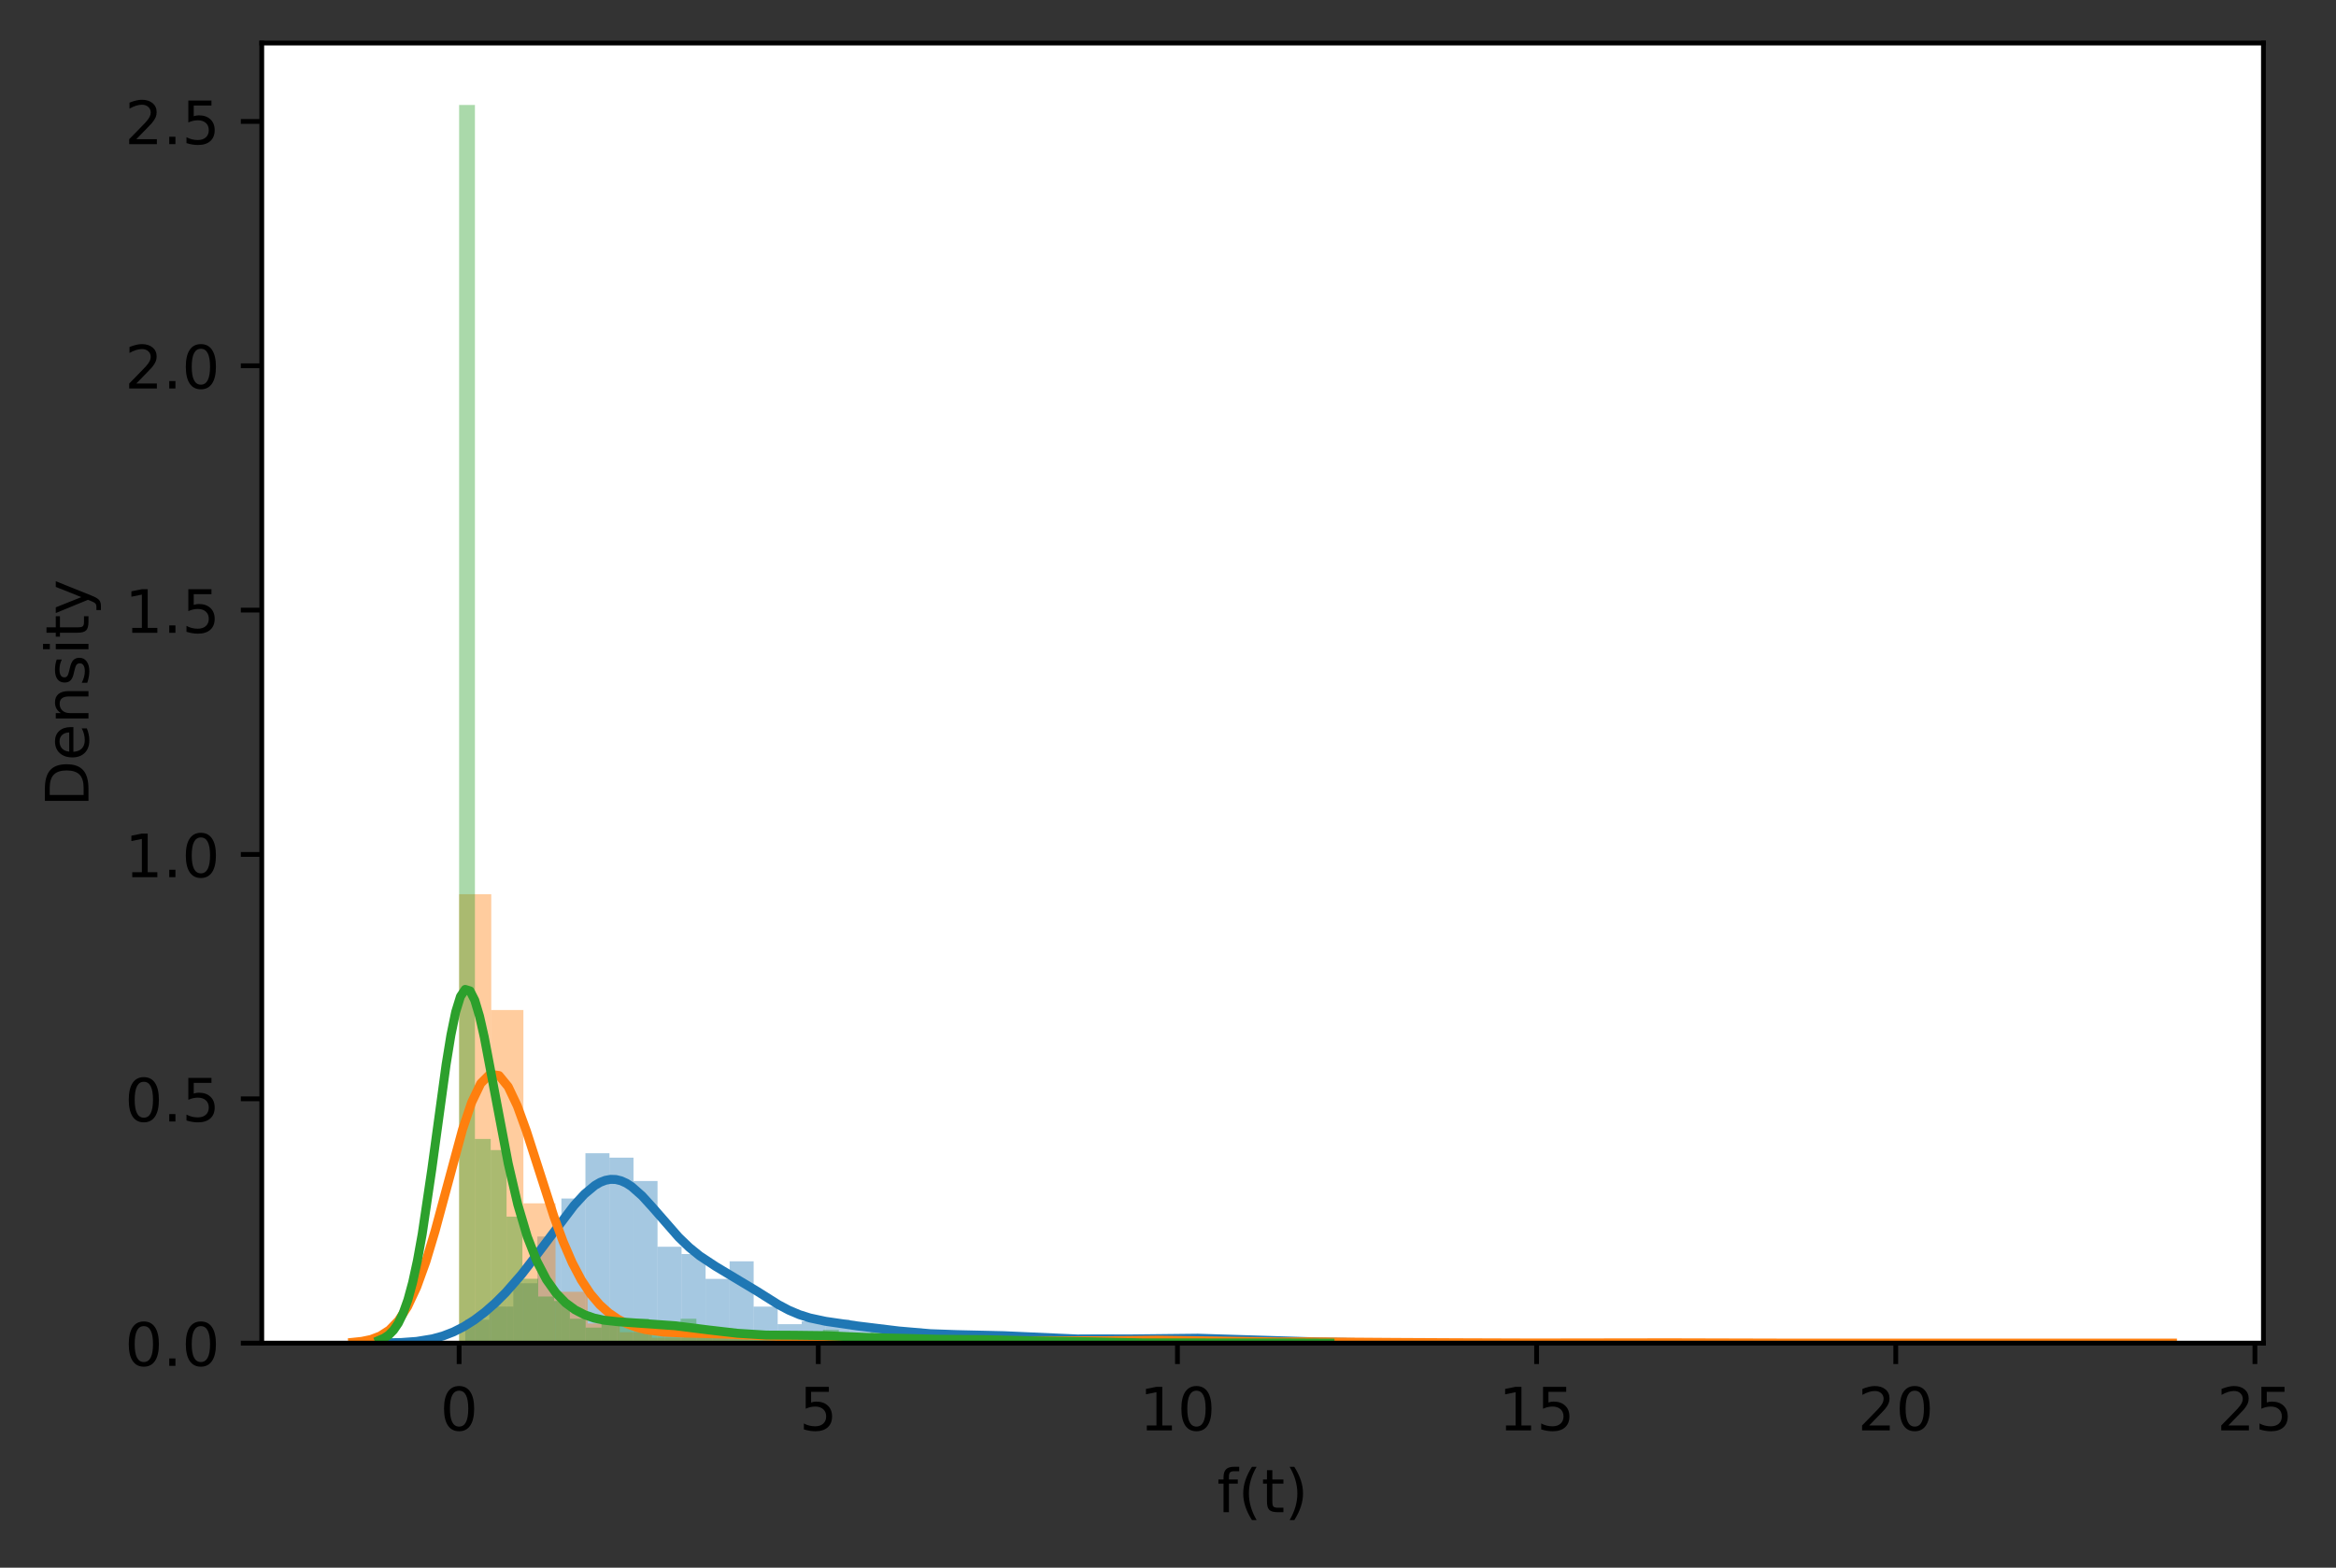 <?xml version="1.0" encoding="utf-8" standalone="no"?>
<!DOCTYPE svg PUBLIC "-//W3C//DTD SVG 1.1//EN"
  "http://www.w3.org/Graphics/SVG/1.1/DTD/svg11.dtd">
<!-- Created with matplotlib (https://matplotlib.org/) -->
<svg height="262.196pt" version="1.1" viewBox="0 0 390.717 262.196" width="390.717pt" xmlns="http://www.w3.org/2000/svg" xmlns:xlink="http://www.w3.org/1999/xlink">
 <rect x="0" y="0" width="390.717" height="262.196" fill="#333333" stroke="none"/>
 <defs>
  <style type="text/css">*{stroke-linecap:butt;stroke-linejoin:round;}</style>
 </defs>
 <g id="figure_1">
  <g id="patch_1">
   <path d="M 0 262.196 
L 390.717 262.196 
L 390.717 0 
L 0 0 
z
" style="fill:none;"/>
  </g>
  <g id="axes_1">
   <g id="patch_2">
    <path d="M 43.781 224.64 
L 378.581 224.64 
L 378.581 7.2 
L 43.781 7.2 
z
" style="fill:#ffffff;"/>
   </g>
   <g id="patch_3">
    <path clip-path="url(#pce978fa954)" d="M 77.82 224.64 
L 81.839 224.64 
L 81.839 220.731 
L 77.82 220.731 
z
" style="fill:#1f77b4;opacity:0.4;"/>
   </g>
   <g id="patch_4">
    <path clip-path="url(#pce978fa954)" d="M 81.839 224.64 
L 85.859 224.64 
L 85.859 218.533 
L 81.839 218.533 
z
" style="fill:#1f77b4;opacity:0.4;"/>
   </g>
   <g id="patch_5">
    <path clip-path="url(#pce978fa954)" d="M 85.859 224.64 
L 89.879 224.64 
L 89.879 214.624 
L 85.859 214.624 
z
" style="fill:#1f77b4;opacity:0.4;"/>
   </g>
   <g id="patch_6">
    <path clip-path="url(#pce978fa954)" d="M 89.879 224.64 
L 93.899 224.64 
L 93.899 206.807 
L 89.879 206.807 
z
" style="fill:#1f77b4;opacity:0.4;"/>
   </g>
   <g id="patch_7">
    <path clip-path="url(#pce978fa954)" d="M 93.899 224.64 
L 97.918 224.64 
L 97.918 200.455 
L 93.899 200.455 
z
" style="fill:#1f77b4;opacity:0.4;"/>
   </g>
   <g id="patch_8">
    <path clip-path="url(#pce978fa954)" d="M 97.918 224.64 
L 101.938 224.64 
L 101.938 192.883 
L 97.918 192.883 
z
" style="fill:#1f77b4;opacity:0.4;"/>
   </g>
   <g id="patch_9">
    <path clip-path="url(#pce978fa954)" d="M 101.938 224.64 
L 105.958 224.64 
L 105.958 193.615 
L 101.938 193.615 
z
" style="fill:#1f77b4;opacity:0.4;"/>
   </g>
   <g id="patch_10">
    <path clip-path="url(#pce978fa954)" d="M 105.958 224.64 
L 109.978 224.64 
L 109.978 197.524 
L 105.958 197.524 
z
" style="fill:#1f77b4;opacity:0.4;"/>
   </g>
   <g id="patch_11">
    <path clip-path="url(#pce978fa954)" d="M 109.978 224.64 
L 113.997 224.64 
L 113.997 208.517 
L 109.978 208.517 
z
" style="fill:#1f77b4;opacity:0.4;"/>
   </g>
   <g id="patch_12">
    <path clip-path="url(#pce978fa954)" d="M 113.997 224.64 
L 118.017 224.64 
L 118.017 209.738 
L 113.997 209.738 
z
" style="fill:#1f77b4;opacity:0.4;"/>
   </g>
   <g id="patch_13">
    <path clip-path="url(#pce978fa954)" d="M 118.017 224.64 
L 122.037 224.64 
L 122.037 213.891 
L 118.017 213.891 
z
" style="fill:#1f77b4;opacity:0.4;"/>
   </g>
   <g id="patch_14">
    <path clip-path="url(#pce978fa954)" d="M 122.037 224.64 
L 126.057 224.64 
L 126.057 210.96 
L 122.037 210.96 
z
" style="fill:#1f77b4;opacity:0.4;"/>
   </g>
   <g id="patch_15">
    <path clip-path="url(#pce978fa954)" d="M 126.057 224.64 
L 130.076 224.64 
L 130.076 218.533 
L 126.057 218.533 
z
" style="fill:#1f77b4;opacity:0.4;"/>
   </g>
   <g id="patch_16">
    <path clip-path="url(#pce978fa954)" d="M 130.076 224.64 
L 134.096 224.64 
L 134.096 221.464 
L 130.076 221.464 
z
" style="fill:#1f77b4;opacity:0.4;"/>
   </g>
   <g id="patch_17">
    <path clip-path="url(#pce978fa954)" d="M 134.096 224.64 
L 138.116 224.64 
L 138.116 220.976 
L 134.096 220.976 
z
" style="fill:#1f77b4;opacity:0.4;"/>
   </g>
   <g id="patch_18">
    <path clip-path="url(#pce978fa954)" d="M 138.116 224.64 
L 142.136 224.64 
L 142.136 220.731 
L 138.116 220.731 
z
" style="fill:#1f77b4;opacity:0.4;"/>
   </g>
   <g id="patch_19">
    <path clip-path="url(#pce978fa954)" d="M 142.136 224.64 
L 146.155 224.64 
L 146.155 221.953 
L 142.136 221.953 
z
" style="fill:#1f77b4;opacity:0.4;"/>
   </g>
   <g id="patch_20">
    <path clip-path="url(#pce978fa954)" d="M 146.155 224.64 
L 150.175 224.64 
L 150.175 222.93 
L 146.155 222.93 
z
" style="fill:#1f77b4;opacity:0.4;"/>
   </g>
   <g id="patch_21">
    <path clip-path="url(#pce978fa954)" d="M 150.175 224.64 
L 154.195 224.64 
L 154.195 222.197 
L 150.175 222.197 
z
" style="fill:#1f77b4;opacity:0.4;"/>
   </g>
   <g id="patch_22">
    <path clip-path="url(#pce978fa954)" d="M 154.195 224.64 
L 158.215 224.64 
L 158.215 223.907 
L 154.195 223.907 
z
" style="fill:#1f77b4;opacity:0.4;"/>
   </g>
   <g id="patch_23">
    <path clip-path="url(#pce978fa954)" d="M 158.215 224.64 
L 162.234 224.64 
L 162.234 223.419 
L 158.215 223.419 
z
" style="fill:#1f77b4;opacity:0.4;"/>
   </g>
   <g id="patch_24">
    <path clip-path="url(#pce978fa954)" d="M 162.234 224.64 
L 166.254 224.64 
L 166.254 222.686 
L 162.234 222.686 
z
" style="fill:#1f77b4;opacity:0.4;"/>
   </g>
   <g id="patch_25">
    <path clip-path="url(#pce978fa954)" d="M 166.254 224.64 
L 170.274 224.64 
L 170.274 223.419 
L 166.254 223.419 
z
" style="fill:#1f77b4;opacity:0.4;"/>
   </g>
   <g id="patch_26">
    <path clip-path="url(#pce978fa954)" d="M 170.274 224.64 
L 174.294 224.64 
L 174.294 223.419 
L 170.274 223.419 
z
" style="fill:#1f77b4;opacity:0.4;"/>
   </g>
   <g id="patch_27">
    <path clip-path="url(#pce978fa954)" d="M 174.294 224.64 
L 178.313 224.64 
L 178.313 224.151 
L 174.294 224.151 
z
" style="fill:#1f77b4;opacity:0.4;"/>
   </g>
   <g id="patch_28">
    <path clip-path="url(#pce978fa954)" d="M 178.313 224.64 
L 182.333 224.64 
L 182.333 224.64 
L 178.313 224.64 
z
" style="fill:#1f77b4;opacity:0.4;"/>
   </g>
   <g id="patch_29">
    <path clip-path="url(#pce978fa954)" d="M 182.333 224.64 
L 186.353 224.64 
L 186.353 223.174 
L 182.333 223.174 
z
" style="fill:#1f77b4;opacity:0.4;"/>
   </g>
   <g id="patch_30">
    <path clip-path="url(#pce978fa954)" d="M 186.353 224.64 
L 190.373 224.64 
L 190.373 224.396 
L 186.353 224.396 
z
" style="fill:#1f77b4;opacity:0.4;"/>
   </g>
   <g id="patch_31">
    <path clip-path="url(#pce978fa954)" d="M 190.373 224.64 
L 194.392 224.64 
L 194.392 224.151 
L 190.373 224.151 
z
" style="fill:#1f77b4;opacity:0.4;"/>
   </g>
   <g id="patch_32">
    <path clip-path="url(#pce978fa954)" d="M 194.392 224.64 
L 198.412 224.64 
L 198.412 223.419 
L 194.392 223.419 
z
" style="fill:#1f77b4;opacity:0.4;"/>
   </g>
   <g id="patch_33">
    <path clip-path="url(#pce978fa954)" d="M 198.412 224.64 
L 202.432 224.64 
L 202.432 223.663 
L 198.412 223.663 
z
" style="fill:#1f77b4;opacity:0.4;"/>
   </g>
   <g id="patch_34">
    <path clip-path="url(#pce978fa954)" d="M 202.432 224.64 
L 206.452 224.64 
L 206.452 223.907 
L 202.432 223.907 
z
" style="fill:#1f77b4;opacity:0.4;"/>
   </g>
   <g id="patch_35">
    <path clip-path="url(#pce978fa954)" d="M 206.452 224.64 
L 210.471 224.64 
L 210.471 224.396 
L 206.452 224.396 
z
" style="fill:#1f77b4;opacity:0.4;"/>
   </g>
   <g id="patch_36">
    <path clip-path="url(#pce978fa954)" d="M 210.471 224.64 
L 214.491 224.64 
L 214.491 224.396 
L 210.471 224.396 
z
" style="fill:#1f77b4;opacity:0.4;"/>
   </g>
   <g id="patch_37">
    <path clip-path="url(#pce978fa954)" d="M 214.491 224.64 
L 218.511 224.64 
L 218.511 223.907 
L 214.491 223.907 
z
" style="fill:#1f77b4;opacity:0.4;"/>
   </g>
   <g id="patch_38">
    <path clip-path="url(#pce978fa954)" d="M 76.791 224.64 
L 82.167 224.64 
L 82.167 149.561 
L 76.791 149.561 
z
" style="fill:#ff7f0e;opacity:0.4;"/>
   </g>
   <g id="patch_39">
    <path clip-path="url(#pce978fa954)" d="M 82.167 224.64 
L 87.543 224.64 
L 87.543 168.925 
L 82.167 168.925 
z
" style="fill:#ff7f0e;opacity:0.4;"/>
   </g>
   <g id="patch_40">
    <path clip-path="url(#pce978fa954)" d="M 87.543 224.64 
L 92.918 224.64 
L 92.918 201.258 
L 87.543 201.258 
z
" style="fill:#ff7f0e;opacity:0.4;"/>
   </g>
   <g id="patch_41">
    <path clip-path="url(#pce978fa954)" d="M 92.918 224.64 
L 98.294 224.64 
L 98.294 216.054 
L 92.918 216.054 
z
" style="fill:#ff7f0e;opacity:0.4;"/>
   </g>
   <g id="patch_42">
    <path clip-path="url(#pce978fa954)" d="M 98.294 224.64 
L 103.669 224.64 
L 103.669 221.352 
L 98.294 221.352 
z
" style="fill:#ff7f0e;opacity:0.4;"/>
   </g>
   <g id="patch_43">
    <path clip-path="url(#pce978fa954)" d="M 103.669 224.64 
L 109.045 224.64 
L 109.045 222.813 
L 103.669 222.813 
z
" style="fill:#ff7f0e;opacity:0.4;"/>
   </g>
   <g id="patch_44">
    <path clip-path="url(#pce978fa954)" d="M 109.045 224.64 
L 114.421 224.64 
L 114.421 223.727 
L 109.045 223.727 
z
" style="fill:#ff7f0e;opacity:0.4;"/>
   </g>
   <g id="patch_45">
    <path clip-path="url(#pce978fa954)" d="M 114.421 224.64 
L 119.796 224.64 
L 119.796 221.9 
L 114.421 221.9 
z
" style="fill:#ff7f0e;opacity:0.4;"/>
   </g>
   <g id="patch_46">
    <path clip-path="url(#pce978fa954)" d="M 119.796 224.64 
L 125.172 224.64 
L 125.172 223.179 
L 119.796 223.179 
z
" style="fill:#ff7f0e;opacity:0.4;"/>
   </g>
   <g id="patch_47">
    <path clip-path="url(#pce978fa954)" d="M 125.172 224.64 
L 130.547 224.64 
L 130.547 224.092 
L 125.172 224.092 
z
" style="fill:#ff7f0e;opacity:0.4;"/>
   </g>
   <g id="patch_48">
    <path clip-path="url(#pce978fa954)" d="M 130.547 224.64 
L 135.923 224.64 
L 135.923 223.361 
L 130.547 223.361 
z
" style="fill:#ff7f0e;opacity:0.4;"/>
   </g>
   <g id="patch_49">
    <path clip-path="url(#pce978fa954)" d="M 135.923 224.64 
L 141.299 224.64 
L 141.299 223.909 
L 135.923 223.909 
z
" style="fill:#ff7f0e;opacity:0.4;"/>
   </g>
   <g id="patch_50">
    <path clip-path="url(#pce978fa954)" d="M 141.299 224.64 
L 146.674 224.64 
L 146.674 223.909 
L 141.299 223.909 
z
" style="fill:#ff7f0e;opacity:0.4;"/>
   </g>
   <g id="patch_51">
    <path clip-path="url(#pce978fa954)" d="M 146.674 224.64 
L 152.05 224.64 
L 152.05 224.092 
L 146.674 224.092 
z
" style="fill:#ff7f0e;opacity:0.4;"/>
   </g>
   <g id="patch_52">
    <path clip-path="url(#pce978fa954)" d="M 152.05 224.64 
L 157.425 224.64 
L 157.425 223.909 
L 152.05 223.909 
z
" style="fill:#ff7f0e;opacity:0.4;"/>
   </g>
   <g id="patch_53">
    <path clip-path="url(#pce978fa954)" d="M 157.425 224.64 
L 162.801 224.64 
L 162.801 224.275 
L 157.425 224.275 
z
" style="fill:#ff7f0e;opacity:0.4;"/>
   </g>
   <g id="patch_54">
    <path clip-path="url(#pce978fa954)" d="M 162.801 224.64 
L 168.177 224.64 
L 168.177 224.64 
L 162.801 224.64 
z
" style="fill:#ff7f0e;opacity:0.4;"/>
   </g>
   <g id="patch_55">
    <path clip-path="url(#pce978fa954)" d="M 168.177 224.64 
L 173.552 224.64 
L 173.552 223.909 
L 168.177 223.909 
z
" style="fill:#ff7f0e;opacity:0.4;"/>
   </g>
   <g id="patch_56">
    <path clip-path="url(#pce978fa954)" d="M 173.552 224.64 
L 178.928 224.64 
L 178.928 224.092 
L 173.552 224.092 
z
" style="fill:#ff7f0e;opacity:0.4;"/>
   </g>
   <g id="patch_57">
    <path clip-path="url(#pce978fa954)" d="M 178.928 224.64 
L 184.303 224.64 
L 184.303 224.64 
L 178.928 224.64 
z
" style="fill:#ff7f0e;opacity:0.4;"/>
   </g>
   <g id="patch_58">
    <path clip-path="url(#pce978fa954)" d="M 184.303 224.64 
L 189.679 224.64 
L 189.679 224.092 
L 184.303 224.092 
z
" style="fill:#ff7f0e;opacity:0.4;"/>
   </g>
   <g id="patch_59">
    <path clip-path="url(#pce978fa954)" d="M 189.679 224.64 
L 195.054 224.64 
L 195.054 223.909 
L 189.679 223.909 
z
" style="fill:#ff7f0e;opacity:0.4;"/>
   </g>
   <g id="patch_60">
    <path clip-path="url(#pce978fa954)" d="M 195.054 224.64 
L 200.43 224.64 
L 200.43 224.275 
L 195.054 224.275 
z
" style="fill:#ff7f0e;opacity:0.4;"/>
   </g>
   <g id="patch_61">
    <path clip-path="url(#pce978fa954)" d="M 200.43 224.64 
L 205.806 224.64 
L 205.806 224.457 
L 200.43 224.457 
z
" style="fill:#ff7f0e;opacity:0.4;"/>
   </g>
   <g id="patch_62">
    <path clip-path="url(#pce978fa954)" d="M 205.806 224.64 
L 211.181 224.64 
L 211.181 224.64 
L 205.806 224.64 
z
" style="fill:#ff7f0e;opacity:0.4;"/>
   </g>
   <g id="patch_63">
    <path clip-path="url(#pce978fa954)" d="M 211.181 224.64 
L 216.557 224.64 
L 216.557 224.275 
L 211.181 224.275 
z
" style="fill:#ff7f0e;opacity:0.4;"/>
   </g>
   <g id="patch_64">
    <path clip-path="url(#pce978fa954)" d="M 216.557 224.64 
L 221.932 224.64 
L 221.932 224.275 
L 216.557 224.275 
z
" style="fill:#ff7f0e;opacity:0.4;"/>
   </g>
   <g id="patch_65">
    <path clip-path="url(#pce978fa954)" d="M 221.932 224.64 
L 227.308 224.64 
L 227.308 224.64 
L 221.932 224.64 
z
" style="fill:#ff7f0e;opacity:0.4;"/>
   </g>
   <g id="patch_66">
    <path clip-path="url(#pce978fa954)" d="M 227.308 224.64 
L 232.684 224.64 
L 232.684 224.64 
L 227.308 224.64 
z
" style="fill:#ff7f0e;opacity:0.4;"/>
   </g>
   <g id="patch_67">
    <path clip-path="url(#pce978fa954)" d="M 232.684 224.64 
L 238.059 224.64 
L 238.059 224.457 
L 232.684 224.457 
z
" style="fill:#ff7f0e;opacity:0.4;"/>
   </g>
   <g id="patch_68">
    <path clip-path="url(#pce978fa954)" d="M 238.059 224.64 
L 243.435 224.64 
L 243.435 224.457 
L 238.059 224.457 
z
" style="fill:#ff7f0e;opacity:0.4;"/>
   </g>
   <g id="patch_69">
    <path clip-path="url(#pce978fa954)" d="M 243.435 224.64 
L 248.81 224.64 
L 248.81 224.64 
L 243.435 224.64 
z
" style="fill:#ff7f0e;opacity:0.4;"/>
   </g>
   <g id="patch_70">
    <path clip-path="url(#pce978fa954)" d="M 248.81 224.64 
L 254.186 224.64 
L 254.186 224.64 
L 248.81 224.64 
z
" style="fill:#ff7f0e;opacity:0.4;"/>
   </g>
   <g id="patch_71">
    <path clip-path="url(#pce978fa954)" d="M 254.186 224.64 
L 259.562 224.64 
L 259.562 224.64 
L 254.186 224.64 
z
" style="fill:#ff7f0e;opacity:0.4;"/>
   </g>
   <g id="patch_72">
    <path clip-path="url(#pce978fa954)" d="M 259.562 224.64 
L 264.937 224.64 
L 264.937 224.64 
L 259.562 224.64 
z
" style="fill:#ff7f0e;opacity:0.4;"/>
   </g>
   <g id="patch_73">
    <path clip-path="url(#pce978fa954)" d="M 264.937 224.64 
L 270.313 224.64 
L 270.313 224.457 
L 264.937 224.457 
z
" style="fill:#ff7f0e;opacity:0.4;"/>
   </g>
   <g id="patch_74">
    <path clip-path="url(#pce978fa954)" d="M 270.313 224.64 
L 275.688 224.64 
L 275.688 224.457 
L 270.313 224.457 
z
" style="fill:#ff7f0e;opacity:0.4;"/>
   </g>
   <g id="patch_75">
    <path clip-path="url(#pce978fa954)" d="M 275.688 224.64 
L 281.064 224.64 
L 281.064 224.64 
L 275.688 224.64 
z
" style="fill:#ff7f0e;opacity:0.4;"/>
   </g>
   <g id="patch_76">
    <path clip-path="url(#pce978fa954)" d="M 281.064 224.64 
L 286.44 224.64 
L 286.44 224.64 
L 281.064 224.64 
z
" style="fill:#ff7f0e;opacity:0.4;"/>
   </g>
   <g id="patch_77">
    <path clip-path="url(#pce978fa954)" d="M 286.44 224.64 
L 291.815 224.64 
L 291.815 224.64 
L 286.44 224.64 
z
" style="fill:#ff7f0e;opacity:0.4;"/>
   </g>
   <g id="patch_78">
    <path clip-path="url(#pce978fa954)" d="M 291.815 224.64 
L 297.191 224.64 
L 297.191 224.64 
L 291.815 224.64 
z
" style="fill:#ff7f0e;opacity:0.4;"/>
   </g>
   <g id="patch_79">
    <path clip-path="url(#pce978fa954)" d="M 297.191 224.64 
L 302.566 224.64 
L 302.566 224.64 
L 297.191 224.64 
z
" style="fill:#ff7f0e;opacity:0.4;"/>
   </g>
   <g id="patch_80">
    <path clip-path="url(#pce978fa954)" d="M 302.566 224.64 
L 307.942 224.64 
L 307.942 224.64 
L 302.566 224.64 
z
" style="fill:#ff7f0e;opacity:0.4;"/>
   </g>
   <g id="patch_81">
    <path clip-path="url(#pce978fa954)" d="M 307.942 224.64 
L 313.318 224.64 
L 313.318 224.64 
L 307.942 224.64 
z
" style="fill:#ff7f0e;opacity:0.4;"/>
   </g>
   <g id="patch_82">
    <path clip-path="url(#pce978fa954)" d="M 313.318 224.64 
L 318.693 224.64 
L 318.693 224.64 
L 313.318 224.64 
z
" style="fill:#ff7f0e;opacity:0.4;"/>
   </g>
   <g id="patch_83">
    <path clip-path="url(#pce978fa954)" d="M 318.693 224.64 
L 324.069 224.64 
L 324.069 224.64 
L 318.693 224.64 
z
" style="fill:#ff7f0e;opacity:0.4;"/>
   </g>
   <g id="patch_84">
    <path clip-path="url(#pce978fa954)" d="M 324.069 224.64 
L 329.444 224.64 
L 329.444 224.64 
L 324.069 224.64 
z
" style="fill:#ff7f0e;opacity:0.4;"/>
   </g>
   <g id="patch_85">
    <path clip-path="url(#pce978fa954)" d="M 329.444 224.64 
L 334.82 224.64 
L 334.82 224.64 
L 329.444 224.64 
z
" style="fill:#ff7f0e;opacity:0.4;"/>
   </g>
   <g id="patch_86">
    <path clip-path="url(#pce978fa954)" d="M 334.82 224.64 
L 340.195 224.64 
L 340.195 224.64 
L 334.82 224.64 
z
" style="fill:#ff7f0e;opacity:0.4;"/>
   </g>
   <g id="patch_87">
    <path clip-path="url(#pce978fa954)" d="M 340.195 224.64 
L 345.571 224.64 
L 345.571 224.457 
L 340.195 224.457 
z
" style="fill:#ff7f0e;opacity:0.4;"/>
   </g>
   <g id="patch_88">
    <path clip-path="url(#pce978fa954)" d="M 76.791 224.64 
L 79.437 224.64 
L 79.437 17.554 
L 76.791 17.554 
z
" style="fill:#2ca02c;opacity:0.4;"/>
   </g>
   <g id="patch_89">
    <path clip-path="url(#pce978fa954)" d="M 79.437 224.64 
L 82.083 224.64 
L 82.083 190.497 
L 79.437 190.497 
z
" style="fill:#2ca02c;opacity:0.4;"/>
   </g>
   <g id="patch_90">
    <path clip-path="url(#pce978fa954)" d="M 82.083 224.64 
L 84.729 224.64 
L 84.729 192.352 
L 82.083 192.352 
z
" style="fill:#2ca02c;opacity:0.4;"/>
   </g>
   <g id="patch_91">
    <path clip-path="url(#pce978fa954)" d="M 84.729 224.64 
L 87.375 224.64 
L 87.375 203.486 
L 84.729 203.486 
z
" style="fill:#2ca02c;opacity:0.4;"/>
   </g>
   <g id="patch_92">
    <path clip-path="url(#pce978fa954)" d="M 87.375 224.64 
L 90.021 224.64 
L 90.021 213.877 
L 87.375 213.877 
z
" style="fill:#2ca02c;opacity:0.4;"/>
   </g>
   <g id="patch_93">
    <path clip-path="url(#pce978fa954)" d="M 90.021 224.64 
L 92.667 224.64 
L 92.667 216.846 
L 90.021 216.846 
z
" style="fill:#2ca02c;opacity:0.4;"/>
   </g>
   <g id="patch_94">
    <path clip-path="url(#pce978fa954)" d="M 92.667 224.64 
L 95.313 224.64 
L 95.313 217.589 
L 92.667 217.589 
z
" style="fill:#2ca02c;opacity:0.4;"/>
   </g>
   <g id="patch_95">
    <path clip-path="url(#pce978fa954)" d="M 95.313 224.64 
L 97.959 224.64 
L 97.959 220.558 
L 95.313 220.558 
z
" style="fill:#2ca02c;opacity:0.4;"/>
   </g>
   <g id="patch_96">
    <path clip-path="url(#pce978fa954)" d="M 97.959 224.64 
L 100.605 224.64 
L 100.605 222.042 
L 97.959 222.042 
z
" style="fill:#2ca02c;opacity:0.4;"/>
   </g>
   <g id="patch_97">
    <path clip-path="url(#pce978fa954)" d="M 100.605 224.64 
L 103.251 224.64 
L 103.251 221.3 
L 100.605 221.3 
z
" style="fill:#2ca02c;opacity:0.4;"/>
   </g>
   <g id="patch_98">
    <path clip-path="url(#pce978fa954)" d="M 103.251 224.64 
L 105.897 224.64 
L 105.897 221.3 
L 103.251 221.3 
z
" style="fill:#2ca02c;opacity:0.4;"/>
   </g>
   <g id="patch_99">
    <path clip-path="url(#pce978fa954)" d="M 105.897 224.64 
L 108.543 224.64 
L 108.543 220.558 
L 105.897 220.558 
z
" style="fill:#2ca02c;opacity:0.4;"/>
   </g>
   <g id="patch_100">
    <path clip-path="url(#pce978fa954)" d="M 108.543 224.64 
L 111.189 224.64 
L 111.189 221.3 
L 108.543 221.3 
z
" style="fill:#2ca02c;opacity:0.4;"/>
   </g>
   <g id="patch_101">
    <path clip-path="url(#pce978fa954)" d="M 111.189 224.64 
L 113.835 224.64 
L 113.835 222.413 
L 111.189 222.413 
z
" style="fill:#2ca02c;opacity:0.4;"/>
   </g>
   <g id="patch_102">
    <path clip-path="url(#pce978fa954)" d="M 113.835 224.64 
L 116.481 224.64 
L 116.481 220.558 
L 113.835 220.558 
z
" style="fill:#2ca02c;opacity:0.4;"/>
   </g>
   <g id="patch_103">
    <path clip-path="url(#pce978fa954)" d="M 116.481 224.64 
L 119.127 224.64 
L 119.127 223.527 
L 116.481 223.527 
z
" style="fill:#2ca02c;opacity:0.4;"/>
   </g>
   <g id="patch_104">
    <path clip-path="url(#pce978fa954)" d="M 119.127 224.64 
L 121.773 224.64 
L 121.773 222.413 
L 119.127 222.413 
z
" style="fill:#2ca02c;opacity:0.4;"/>
   </g>
   <g id="patch_105">
    <path clip-path="url(#pce978fa954)" d="M 121.773 224.64 
L 124.419 224.64 
L 124.419 222.784 
L 121.773 222.784 
z
" style="fill:#2ca02c;opacity:0.4;"/>
   </g>
   <g id="patch_106">
    <path clip-path="url(#pce978fa954)" d="M 124.419 224.64 
L 127.065 224.64 
L 127.065 223.527 
L 124.419 223.527 
z
" style="fill:#2ca02c;opacity:0.4;"/>
   </g>
   <g id="patch_107">
    <path clip-path="url(#pce978fa954)" d="M 127.065 224.64 
L 129.711 224.64 
L 129.711 222.784 
L 127.065 222.784 
z
" style="fill:#2ca02c;opacity:0.4;"/>
   </g>
   <g id="patch_108">
    <path clip-path="url(#pce978fa954)" d="M 129.711 224.64 
L 132.357 224.64 
L 132.357 224.269 
L 129.711 224.269 
z
" style="fill:#2ca02c;opacity:0.4;"/>
   </g>
   <g id="patch_109">
    <path clip-path="url(#pce978fa954)" d="M 132.357 224.64 
L 135.003 224.64 
L 135.003 222.784 
L 132.357 222.784 
z
" style="fill:#2ca02c;opacity:0.4;"/>
   </g>
   <g id="patch_110">
    <path clip-path="url(#pce978fa954)" d="M 135.003 224.64 
L 137.649 224.64 
L 137.649 223.527 
L 135.003 223.527 
z
" style="fill:#2ca02c;opacity:0.4;"/>
   </g>
   <g id="patch_111">
    <path clip-path="url(#pce978fa954)" d="M 137.649 224.64 
L 140.295 224.64 
L 140.295 222.413 
L 137.649 222.413 
z
" style="fill:#2ca02c;opacity:0.4;"/>
   </g>
   <g id="patch_112">
    <path clip-path="url(#pce978fa954)" d="M 140.295 224.64 
L 142.941 224.64 
L 142.941 224.64 
L 140.295 224.64 
z
" style="fill:#2ca02c;opacity:0.4;"/>
   </g>
   <g id="patch_113">
    <path clip-path="url(#pce978fa954)" d="M 142.941 224.64 
L 145.587 224.64 
L 145.587 223.898 
L 142.941 223.898 
z
" style="fill:#2ca02c;opacity:0.4;"/>
   </g>
   <g id="patch_114">
    <path clip-path="url(#pce978fa954)" d="M 145.587 224.64 
L 148.233 224.64 
L 148.233 222.784 
L 145.587 222.784 
z
" style="fill:#2ca02c;opacity:0.4;"/>
   </g>
   <g id="patch_115">
    <path clip-path="url(#pce978fa954)" d="M 148.233 224.64 
L 150.879 224.64 
L 150.879 224.64 
L 148.233 224.64 
z
" style="fill:#2ca02c;opacity:0.4;"/>
   </g>
   <g id="patch_116">
    <path clip-path="url(#pce978fa954)" d="M 150.879 224.64 
L 153.525 224.64 
L 153.525 223.527 
L 150.879 223.527 
z
" style="fill:#2ca02c;opacity:0.4;"/>
   </g>
   <g id="patch_117">
    <path clip-path="url(#pce978fa954)" d="M 153.525 224.64 
L 156.171 224.64 
L 156.171 223.898 
L 153.525 223.898 
z
" style="fill:#2ca02c;opacity:0.4;"/>
   </g>
   <g id="patch_118">
    <path clip-path="url(#pce978fa954)" d="M 156.171 224.64 
L 158.817 224.64 
L 158.817 224.64 
L 156.171 224.64 
z
" style="fill:#2ca02c;opacity:0.4;"/>
   </g>
   <g id="patch_119">
    <path clip-path="url(#pce978fa954)" d="M 158.817 224.64 
L 161.463 224.64 
L 161.463 223.527 
L 158.817 223.527 
z
" style="fill:#2ca02c;opacity:0.4;"/>
   </g>
   <g id="patch_120">
    <path clip-path="url(#pce978fa954)" d="M 161.463 224.64 
L 164.109 224.64 
L 164.109 223.527 
L 161.463 223.527 
z
" style="fill:#2ca02c;opacity:0.4;"/>
   </g>
   <g id="patch_121">
    <path clip-path="url(#pce978fa954)" d="M 164.109 224.64 
L 166.755 224.64 
L 166.755 224.269 
L 164.109 224.269 
z
" style="fill:#2ca02c;opacity:0.4;"/>
   </g>
   <g id="patch_122">
    <path clip-path="url(#pce978fa954)" d="M 166.755 224.64 
L 169.4 224.64 
L 169.4 224.269 
L 166.755 224.269 
z
" style="fill:#2ca02c;opacity:0.4;"/>
   </g>
   <g id="patch_123">
    <path clip-path="url(#pce978fa954)" d="M 169.4 224.64 
L 172.046 224.64 
L 172.046 224.64 
L 169.4 224.64 
z
" style="fill:#2ca02c;opacity:0.4;"/>
   </g>
   <g id="patch_124">
    <path clip-path="url(#pce978fa954)" d="M 172.046 224.64 
L 174.692 224.64 
L 174.692 223.898 
L 172.046 223.898 
z
" style="fill:#2ca02c;opacity:0.4;"/>
   </g>
   <g id="patch_125">
    <path clip-path="url(#pce978fa954)" d="M 174.692 224.64 
L 177.338 224.64 
L 177.338 224.269 
L 174.692 224.269 
z
" style="fill:#2ca02c;opacity:0.4;"/>
   </g>
   <g id="patch_126">
    <path clip-path="url(#pce978fa954)" d="M 177.338 224.64 
L 179.984 224.64 
L 179.984 224.64 
L 177.338 224.64 
z
" style="fill:#2ca02c;opacity:0.4;"/>
   </g>
   <g id="patch_127">
    <path clip-path="url(#pce978fa954)" d="M 179.984 224.64 
L 182.63 224.64 
L 182.63 223.898 
L 179.984 223.898 
z
" style="fill:#2ca02c;opacity:0.4;"/>
   </g>
   <g id="patch_128">
    <path clip-path="url(#pce978fa954)" d="M 182.63 224.64 
L 185.276 224.64 
L 185.276 224.64 
L 182.63 224.64 
z
" style="fill:#2ca02c;opacity:0.4;"/>
   </g>
   <g id="patch_129">
    <path clip-path="url(#pce978fa954)" d="M 185.276 224.64 
L 187.922 224.64 
L 187.922 224.64 
L 185.276 224.64 
z
" style="fill:#2ca02c;opacity:0.4;"/>
   </g>
   <g id="patch_130">
    <path clip-path="url(#pce978fa954)" d="M 187.922 224.64 
L 190.568 224.64 
L 190.568 224.64 
L 187.922 224.64 
z
" style="fill:#2ca02c;opacity:0.4;"/>
   </g>
   <g id="patch_131">
    <path clip-path="url(#pce978fa954)" d="M 190.568 224.64 
L 193.214 224.64 
L 193.214 224.64 
L 190.568 224.64 
z
" style="fill:#2ca02c;opacity:0.4;"/>
   </g>
   <g id="patch_132">
    <path clip-path="url(#pce978fa954)" d="M 193.214 224.64 
L 195.86 224.64 
L 195.86 224.64 
L 193.214 224.64 
z
" style="fill:#2ca02c;opacity:0.4;"/>
   </g>
   <g id="patch_133">
    <path clip-path="url(#pce978fa954)" d="M 195.86 224.64 
L 198.506 224.64 
L 198.506 224.269 
L 195.86 224.269 
z
" style="fill:#2ca02c;opacity:0.4;"/>
   </g>
   <g id="patch_134">
    <path clip-path="url(#pce978fa954)" d="M 198.506 224.64 
L 201.152 224.64 
L 201.152 224.64 
L 198.506 224.64 
z
" style="fill:#2ca02c;opacity:0.4;"/>
   </g>
   <g id="patch_135">
    <path clip-path="url(#pce978fa954)" d="M 201.152 224.64 
L 203.798 224.64 
L 203.798 224.64 
L 201.152 224.64 
z
" style="fill:#2ca02c;opacity:0.4;"/>
   </g>
   <g id="patch_136">
    <path clip-path="url(#pce978fa954)" d="M 203.798 224.64 
L 206.444 224.64 
L 206.444 224.64 
L 203.798 224.64 
z
" style="fill:#2ca02c;opacity:0.4;"/>
   </g>
   <g id="patch_137">
    <path clip-path="url(#pce978fa954)" d="M 206.444 224.64 
L 209.09 224.64 
L 209.09 224.269 
L 206.444 224.269 
z
" style="fill:#2ca02c;opacity:0.4;"/>
   </g>
   <g id="matplotlib.axis_1">
    <g id="xtick_1">
     <g id="line2d_1">
      <defs>
       <path d="M 0 0 
L 0 3.5 
" id="mfe66a45ab6" style="stroke:#000000;stroke-width:0.8;"/>
      </defs>
      <g>
       <use style="stroke:#000000;stroke-width:0.8;" x="76.791" xlink:href="#mfe66a45ab6" y="224.64"/>
      </g>
     </g>
     <g id="text_1">
      <!-- 0 -->
      <g transform="translate(73.61 239.238)scale(0.1 -0.1)">
       <defs>
        <path d="M 31.781 66.406 
Q 24.172 66.406 20.328 58.906 
Q 16.5 51.422 16.5 36.375 
Q 16.5 21.391 20.328 13.891 
Q 24.172 6.391 31.781 6.391 
Q 39.453 6.391 43.281 13.891 
Q 47.125 21.391 47.125 36.375 
Q 47.125 51.422 43.281 58.906 
Q 39.453 66.406 31.781 66.406 
z
M 31.781 74.219 
Q 44.047 74.219 50.516 64.516 
Q 56.984 54.828 56.984 36.375 
Q 56.984 17.969 50.516 8.266 
Q 44.047 -1.422 31.781 -1.422 
Q 19.531 -1.422 13.062 8.266 
Q 6.594 17.969 6.594 36.375 
Q 6.594 54.828 13.062 64.516 
Q 19.531 74.219 31.781 74.219 
z
" id="DejaVuSans-48"/>
       </defs>
       <use xlink:href="#DejaVuSans-48"/>
      </g>
     </g>
    </g>
    <g id="xtick_2">
     <g id="line2d_2">
      <g>
       <use style="stroke:#000000;stroke-width:0.8;" x="136.864" xlink:href="#mfe66a45ab6" y="224.64"/>
      </g>
     </g>
     <g id="text_2">
      <!-- 5 -->
      <g transform="translate(133.683 239.238)scale(0.1 -0.1)">
       <defs>
        <path d="M 10.797 72.906 
L 49.516 72.906 
L 49.516 64.594 
L 19.828 64.594 
L 19.828 46.734 
Q 21.969 47.469 24.109 47.828 
Q 26.266 48.188 28.422 48.188 
Q 40.625 48.188 47.75 41.5 
Q 54.891 34.812 54.891 23.391 
Q 54.891 11.625 47.562 5.094 
Q 40.234 -1.422 26.906 -1.422 
Q 22.312 -1.422 17.547 -0.641 
Q 12.797 0.141 7.719 1.703 
L 7.719 11.625 
Q 12.109 9.234 16.797 8.062 
Q 21.484 6.891 26.703 6.891 
Q 35.156 6.891 40.078 11.328 
Q 45.016 15.766 45.016 23.391 
Q 45.016 31 40.078 35.438 
Q 35.156 39.891 26.703 39.891 
Q 22.75 39.891 18.812 39.016 
Q 14.891 38.141 10.797 36.281 
z
" id="DejaVuSans-53"/>
       </defs>
       <use xlink:href="#DejaVuSans-53"/>
      </g>
     </g>
    </g>
    <g id="xtick_3">
     <g id="line2d_3">
      <g>
       <use style="stroke:#000000;stroke-width:0.8;" x="196.937" xlink:href="#mfe66a45ab6" y="224.64"/>
      </g>
     </g>
     <g id="text_3">
      <!-- 10 -->
      <g transform="translate(190.574 239.238)scale(0.1 -0.1)">
       <defs>
        <path d="M 12.406 8.297 
L 28.516 8.297 
L 28.516 63.922 
L 10.984 60.406 
L 10.984 69.391 
L 28.422 72.906 
L 38.281 72.906 
L 38.281 8.297 
L 54.391 8.297 
L 54.391 0 
L 12.406 0 
z
" id="DejaVuSans-49"/>
       </defs>
       <use xlink:href="#DejaVuSans-49"/>
       <use x="63.623" xlink:href="#DejaVuSans-48"/>
      </g>
     </g>
    </g>
    <g id="xtick_4">
     <g id="line2d_4">
      <g>
       <use style="stroke:#000000;stroke-width:0.8;" x="257.009" xlink:href="#mfe66a45ab6" y="224.64"/>
      </g>
     </g>
     <g id="text_4">
      <!-- 15 -->
      <g transform="translate(250.647 239.238)scale(0.1 -0.1)">
       <use xlink:href="#DejaVuSans-49"/>
       <use x="63.623" xlink:href="#DejaVuSans-53"/>
      </g>
     </g>
    </g>
    <g id="xtick_5">
     <g id="line2d_5">
      <g>
       <use style="stroke:#000000;stroke-width:0.8;" x="317.082" xlink:href="#mfe66a45ab6" y="224.64"/>
      </g>
     </g>
     <g id="text_5">
      <!-- 20 -->
      <g transform="translate(310.719 239.238)scale(0.1 -0.1)">
       <defs>
        <path d="M 19.188 8.297 
L 53.609 8.297 
L 53.609 0 
L 7.328 0 
L 7.328 8.297 
Q 12.938 14.109 22.625 23.891 
Q 32.328 33.688 34.812 36.531 
Q 39.547 41.844 41.422 45.531 
Q 43.312 49.219 43.312 52.781 
Q 43.312 58.594 39.234 62.25 
Q 35.156 65.922 28.609 65.922 
Q 23.969 65.922 18.812 64.312 
Q 13.672 62.703 7.812 59.422 
L 7.812 69.391 
Q 13.766 71.781 18.938 73 
Q 24.125 74.219 28.422 74.219 
Q 39.75 74.219 46.484 68.547 
Q 53.219 62.891 53.219 53.422 
Q 53.219 48.922 51.531 44.891 
Q 49.859 40.875 45.406 35.406 
Q 44.188 33.984 37.641 27.219 
Q 31.109 20.453 19.188 8.297 
z
" id="DejaVuSans-50"/>
       </defs>
       <use xlink:href="#DejaVuSans-50"/>
       <use x="63.623" xlink:href="#DejaVuSans-48"/>
      </g>
     </g>
    </g>
    <g id="xtick_6">
     <g id="line2d_6">
      <g>
       <use style="stroke:#000000;stroke-width:0.8;" x="377.154" xlink:href="#mfe66a45ab6" y="224.64"/>
      </g>
     </g>
     <g id="text_6">
      <!-- 25 -->
      <g transform="translate(370.792 239.238)scale(0.1 -0.1)">
       <use xlink:href="#DejaVuSans-50"/>
       <use x="63.623" xlink:href="#DejaVuSans-53"/>
      </g>
     </g>
    </g>
    <g id="text_7">
     <!-- f(t) -->
     <g transform="translate(203.559 252.917)scale(0.1 -0.1)">
      <defs>
       <path d="M 37.109 75.984 
L 37.109 68.5 
L 28.516 68.5 
Q 23.688 68.5 21.797 66.547 
Q 19.922 64.594 19.922 59.516 
L 19.922 54.688 
L 34.719 54.688 
L 34.719 47.703 
L 19.922 47.703 
L 19.922 0 
L 10.891 0 
L 10.891 47.703 
L 2.297 47.703 
L 2.297 54.688 
L 10.891 54.688 
L 10.891 58.5 
Q 10.891 67.625 15.141 71.797 
Q 19.391 75.984 28.609 75.984 
z
" id="DejaVuSans-102"/>
       <path d="M 31 75.875 
Q 24.469 64.656 21.281 53.656 
Q 18.109 42.672 18.109 31.391 
Q 18.109 20.125 21.312 9.062 
Q 24.516 -2 31 -13.188 
L 23.188 -13.188 
Q 15.875 -1.703 12.234 9.375 
Q 8.594 20.453 8.594 31.391 
Q 8.594 42.281 12.203 53.312 
Q 15.828 64.359 23.188 75.875 
z
" id="DejaVuSans-40"/>
       <path d="M 18.312 70.219 
L 18.312 54.688 
L 36.812 54.688 
L 36.812 47.703 
L 18.312 47.703 
L 18.312 18.016 
Q 18.312 11.328 20.141 9.422 
Q 21.969 7.516 27.594 7.516 
L 36.812 7.516 
L 36.812 0 
L 27.594 0 
Q 17.188 0 13.234 3.875 
Q 9.281 7.766 9.281 18.016 
L 9.281 47.703 
L 2.688 47.703 
L 2.688 54.688 
L 9.281 54.688 
L 9.281 70.219 
z
" id="DejaVuSans-116"/>
       <path d="M 8.016 75.875 
L 15.828 75.875 
Q 23.141 64.359 26.781 53.312 
Q 30.422 42.281 30.422 31.391 
Q 30.422 20.453 26.781 9.375 
Q 23.141 -1.703 15.828 -13.188 
L 8.016 -13.188 
Q 14.5 -2 17.703 9.062 
Q 20.906 20.125 20.906 31.391 
Q 20.906 42.672 17.703 53.656 
Q 14.5 64.656 8.016 75.875 
z
" id="DejaVuSans-41"/>
      </defs>
      <use xlink:href="#DejaVuSans-102"/>
      <use x="35.205" xlink:href="#DejaVuSans-40"/>
      <use x="74.219" xlink:href="#DejaVuSans-116"/>
      <use x="113.428" xlink:href="#DejaVuSans-41"/>
     </g>
    </g>
   </g>
   <g id="matplotlib.axis_2">
    <g id="ytick_1">
     <g id="line2d_7">
      <defs>
       <path d="M 0 0 
L -3.5 0 
" id="m4d7c2f93bd" style="stroke:#000000;stroke-width:0.8;"/>
      </defs>
      <g>
       <use style="stroke:#000000;stroke-width:0.8;" x="43.781" xlink:href="#m4d7c2f93bd" y="224.64"/>
      </g>
     </g>
     <g id="text_8">
      <!-- 0.0 -->
      <g transform="translate(20.878 228.439)scale(0.1 -0.1)">
       <defs>
        <path d="M 10.688 12.406 
L 21 12.406 
L 21 0 
L 10.688 0 
z
" id="DejaVuSans-46"/>
       </defs>
       <use xlink:href="#DejaVuSans-48"/>
       <use x="63.623" xlink:href="#DejaVuSans-46"/>
       <use x="95.41" xlink:href="#DejaVuSans-48"/>
      </g>
     </g>
    </g>
    <g id="ytick_2">
     <g id="line2d_8">
      <g>
       <use style="stroke:#000000;stroke-width:0.8;" x="43.781" xlink:href="#m4d7c2f93bd" y="183.774"/>
      </g>
     </g>
     <g id="text_9">
      <!-- 0.5 -->
      <g transform="translate(20.878 187.573)scale(0.1 -0.1)">
       <use xlink:href="#DejaVuSans-48"/>
       <use x="63.623" xlink:href="#DejaVuSans-46"/>
       <use x="95.41" xlink:href="#DejaVuSans-53"/>
      </g>
     </g>
    </g>
    <g id="ytick_3">
     <g id="line2d_9">
      <g>
       <use style="stroke:#000000;stroke-width:0.8;" x="43.781" xlink:href="#m4d7c2f93bd" y="142.907"/>
      </g>
     </g>
     <g id="text_10">
      <!-- 1.0 -->
      <g transform="translate(20.878 146.707)scale(0.1 -0.1)">
       <use xlink:href="#DejaVuSans-49"/>
       <use x="63.623" xlink:href="#DejaVuSans-46"/>
       <use x="95.41" xlink:href="#DejaVuSans-48"/>
      </g>
     </g>
    </g>
    <g id="ytick_4">
     <g id="line2d_10">
      <g>
       <use style="stroke:#000000;stroke-width:0.8;" x="43.781" xlink:href="#m4d7c2f93bd" y="102.041"/>
      </g>
     </g>
     <g id="text_11">
      <!-- 1.5 -->
      <g transform="translate(20.878 105.84)scale(0.1 -0.1)">
       <use xlink:href="#DejaVuSans-49"/>
       <use x="63.623" xlink:href="#DejaVuSans-46"/>
       <use x="95.41" xlink:href="#DejaVuSans-53"/>
      </g>
     </g>
    </g>
    <g id="ytick_5">
     <g id="line2d_11">
      <g>
       <use style="stroke:#000000;stroke-width:0.8;" x="43.781" xlink:href="#m4d7c2f93bd" y="61.175"/>
      </g>
     </g>
     <g id="text_12">
      <!-- 2.0 -->
      <g transform="translate(20.878 64.974)scale(0.1 -0.1)">
       <use xlink:href="#DejaVuSans-50"/>
       <use x="63.623" xlink:href="#DejaVuSans-46"/>
       <use x="95.41" xlink:href="#DejaVuSans-48"/>
      </g>
     </g>
    </g>
    <g id="ytick_6">
     <g id="line2d_12">
      <g>
       <use style="stroke:#000000;stroke-width:0.8;" x="43.781" xlink:href="#m4d7c2f93bd" y="20.309"/>
      </g>
     </g>
     <g id="text_13">
      <!-- 2.5 -->
      <g transform="translate(20.878 24.108)scale(0.1 -0.1)">
       <use xlink:href="#DejaVuSans-50"/>
       <use x="63.623" xlink:href="#DejaVuSans-46"/>
       <use x="95.41" xlink:href="#DejaVuSans-53"/>
      </g>
     </g>
    </g>
    <g id="text_14">
     <!-- Density -->
     <g transform="translate(14.798 134.929)rotate(-90)scale(0.1 -0.1)">
      <defs>
       <path d="M 19.672 64.797 
L 19.672 8.109 
L 31.594 8.109 
Q 46.688 8.109 53.688 14.938 
Q 60.688 21.781 60.688 36.531 
Q 60.688 51.172 53.688 57.984 
Q 46.688 64.797 31.594 64.797 
z
M 9.812 72.906 
L 30.078 72.906 
Q 51.266 72.906 61.172 64.094 
Q 71.094 55.281 71.094 36.531 
Q 71.094 17.672 61.125 8.828 
Q 51.172 0 30.078 0 
L 9.812 0 
z
" id="DejaVuSans-68"/>
       <path d="M 56.203 29.594 
L 56.203 25.203 
L 14.891 25.203 
Q 15.484 15.922 20.484 11.062 
Q 25.484 6.203 34.422 6.203 
Q 39.594 6.203 44.453 7.469 
Q 49.312 8.734 54.109 11.281 
L 54.109 2.781 
Q 49.266 0.734 44.188 -0.344 
Q 39.109 -1.422 33.891 -1.422 
Q 20.797 -1.422 13.156 6.188 
Q 5.516 13.812 5.516 26.812 
Q 5.516 40.234 12.766 48.109 
Q 20.016 56 32.328 56 
Q 43.359 56 49.781 48.891 
Q 56.203 41.797 56.203 29.594 
z
M 47.219 32.234 
Q 47.125 39.594 43.094 43.984 
Q 39.062 48.391 32.422 48.391 
Q 24.906 48.391 20.391 44.141 
Q 15.875 39.891 15.188 32.172 
z
" id="DejaVuSans-101"/>
       <path d="M 54.891 33.016 
L 54.891 0 
L 45.906 0 
L 45.906 32.719 
Q 45.906 40.484 42.875 44.328 
Q 39.844 48.188 33.797 48.188 
Q 26.516 48.188 22.312 43.547 
Q 18.109 38.922 18.109 30.906 
L 18.109 0 
L 9.078 0 
L 9.078 54.688 
L 18.109 54.688 
L 18.109 46.188 
Q 21.344 51.125 25.703 53.562 
Q 30.078 56 35.797 56 
Q 45.219 56 50.047 50.172 
Q 54.891 44.344 54.891 33.016 
z
" id="DejaVuSans-110"/>
       <path d="M 44.281 53.078 
L 44.281 44.578 
Q 40.484 46.531 36.375 47.5 
Q 32.281 48.484 27.875 48.484 
Q 21.188 48.484 17.844 46.438 
Q 14.5 44.391 14.5 40.281 
Q 14.5 37.156 16.891 35.375 
Q 19.281 33.594 26.516 31.984 
L 29.594 31.297 
Q 39.156 29.25 43.188 25.516 
Q 47.219 21.781 47.219 15.094 
Q 47.219 7.469 41.188 3.016 
Q 35.156 -1.422 24.609 -1.422 
Q 20.219 -1.422 15.453 -0.562 
Q 10.688 0.297 5.422 2 
L 5.422 11.281 
Q 10.406 8.688 15.234 7.391 
Q 20.062 6.109 24.812 6.109 
Q 31.156 6.109 34.562 8.281 
Q 37.984 10.453 37.984 14.406 
Q 37.984 18.062 35.516 20.016 
Q 33.062 21.969 24.703 23.781 
L 21.578 24.516 
Q 13.234 26.266 9.516 29.906 
Q 5.812 33.547 5.812 39.891 
Q 5.812 47.609 11.281 51.797 
Q 16.75 56 26.812 56 
Q 31.781 56 36.172 55.266 
Q 40.578 54.547 44.281 53.078 
z
" id="DejaVuSans-115"/>
       <path d="M 9.422 54.688 
L 18.406 54.688 
L 18.406 0 
L 9.422 0 
z
M 9.422 75.984 
L 18.406 75.984 
L 18.406 64.594 
L 9.422 64.594 
z
" id="DejaVuSans-105"/>
       <path d="M 32.172 -5.078 
Q 28.375 -14.844 24.75 -17.812 
Q 21.141 -20.797 15.094 -20.797 
L 7.906 -20.797 
L 7.906 -13.281 
L 13.188 -13.281 
Q 16.891 -13.281 18.938 -11.516 
Q 21 -9.766 23.484 -3.219 
L 25.094 0.875 
L 2.984 54.688 
L 12.5 54.688 
L 29.594 11.922 
L 46.688 54.688 
L 56.203 54.688 
z
" id="DejaVuSans-121"/>
      </defs>
      <use xlink:href="#DejaVuSans-68"/>
      <use x="77.002" xlink:href="#DejaVuSans-101"/>
      <use x="138.525" xlink:href="#DejaVuSans-110"/>
      <use x="201.904" xlink:href="#DejaVuSans-115"/>
      <use x="254.004" xlink:href="#DejaVuSans-105"/>
      <use x="281.787" xlink:href="#DejaVuSans-116"/>
      <use x="320.996" xlink:href="#DejaVuSans-121"/>
     </g>
    </g>
   </g>
   <g id="line2d_13">
    <path clip-path="url(#pce978fa954)" d="M 60.92 224.636 
L 67.058 224.542 
L 69.689 224.351 
L 72.319 223.925 
L 74.073 223.445 
L 75.827 222.77 
L 77.58 221.882 
L 79.334 220.776 
L 81.088 219.455 
L 82.841 217.92 
L 84.595 216.172 
L 87.225 213.161 
L 89.856 209.767 
L 95.994 201.636 
L 97.747 199.726 
L 99.501 198.264 
L 100.378 197.751 
L 101.255 197.408 
L 102.131 197.247 
L 103.008 197.274 
L 103.885 197.49 
L 104.762 197.888 
L 105.639 198.454 
L 107.392 200.004 
L 109.146 201.93 
L 113.53 206.942 
L 115.284 208.626 
L 117.038 210.048 
L 119.668 211.786 
L 126.683 215.995 
L 130.19 218.202 
L 131.944 219.132 
L 133.697 219.874 
L 135.451 220.427 
L 138.082 220.991 
L 143.343 221.755 
L 150.357 222.61 
L 155.618 223.06 
L 160.002 223.215 
L 167.894 223.395 
L 180.17 223.944 
L 188.938 223.938 
L 200.337 223.816 
L 220.504 224.44 
L 231.026 224.629 
L 235.41 224.639 
L 235.41 224.639 
" style="fill:none;stroke:#1f77b4;stroke-linecap:square;stroke-width:1.5;"/>
   </g>
   <g id="line2d_14">
    <path clip-path="url(#pce978fa954)" d="M 58.999 224.505 
L 60.529 224.343 
L 62.058 224.027 
L 63.588 223.447 
L 65.117 222.457 
L 66.647 220.876 
L 68.176 218.521 
L 69.706 215.249 
L 71.235 211.014 
L 72.765 205.919 
L 77.353 188.937 
L 78.882 184.385 
L 80.412 181.198 
L 81.941 179.668 
L 83.471 179.887 
L 85 181.751 
L 86.53 184.984 
L 88.059 189.197 
L 92.648 203.474 
L 94.177 207.637 
L 95.707 211.187 
L 97.236 214.096 
L 98.766 216.406 
L 100.295 218.203 
L 101.824 219.581 
L 103.354 220.625 
L 104.883 221.405 
L 106.413 221.975 
L 107.942 222.376 
L 111.001 222.808 
L 114.06 222.944 
L 121.708 223.139 
L 133.943 223.69 
L 150.767 224.043 
L 166.062 224.223 
L 176.768 224.236 
L 184.416 224.244 
L 193.592 224.147 
L 213.475 224.423 
L 221.123 224.436 
L 233.358 224.521 
L 244.065 224.577 
L 256.3 224.617 
L 279.242 224.584 
L 300.655 224.64 
L 363.363 224.639 
L 363.363 224.639 
" style="fill:none;stroke:#ff7f0e;stroke-linecap:square;stroke-width:1.5;"/>
   </g>
   <g id="line2d_15">
    <path clip-path="url(#pce978fa954)" d="M 63.428 224.15 
L 64.227 223.81 
L 65.026 223.277 
L 65.826 222.47 
L 66.625 221.294 
L 67.424 219.64 
L 68.223 217.399 
L 69.022 214.473 
L 69.821 210.802 
L 70.62 206.374 
L 72.218 195.594 
L 74.616 178.038 
L 75.415 173.131 
L 76.214 169.259 
L 77.013 166.664 
L 77.812 165.482 
L 78.611 165.726 
L 79.411 167.29 
L 80.21 169.97 
L 81.009 173.5 
L 82.607 181.958 
L 85.004 194.596 
L 86.603 201.468 
L 88.201 206.853 
L 89.799 210.945 
L 91.397 214.004 
L 92.996 216.26 
L 94.594 217.901 
L 96.192 219.077 
L 97.79 219.9 
L 99.389 220.453 
L 100.987 220.798 
L 103.384 221.062 
L 112.974 221.737 
L 118.568 222.442 
L 123.362 222.993 
L 128.157 223.294 
L 132.952 223.322 
L 137.746 223.381 
L 145.738 223.718 
L 151.332 223.842 
L 156.925 223.993 
L 164.917 224.059 
L 172.908 224.256 
L 182.497 224.415 
L 191.288 224.595 
L 215.261 224.606 
L 222.453 224.639 
L 222.453 224.639 
" style="fill:none;stroke:#2ca02c;stroke-linecap:square;stroke-width:1.5;"/>
   </g>
   <g id="patch_138">
    <path d="M 43.781 224.64 
L 43.781 7.2 
" style="fill:none;stroke:#000000;stroke-linecap:square;stroke-linejoin:miter;stroke-width:0.8;"/>
   </g>
   <g id="patch_139">
    <path d="M 378.581 224.64 
L 378.581 7.2 
" style="fill:none;stroke:#000000;stroke-linecap:square;stroke-linejoin:miter;stroke-width:0.8;"/>
   </g>
   <g id="patch_140">
    <path d="M 43.781 224.64 
L 378.581 224.64 
" style="fill:none;stroke:#000000;stroke-linecap:square;stroke-linejoin:miter;stroke-width:0.8;"/>
   </g>
   <g id="patch_141">
    <path d="M 43.781 7.2 
L 378.581 7.2 
" style="fill:none;stroke:#000000;stroke-linecap:square;stroke-linejoin:miter;stroke-width:0.8;"/>
   </g>
  </g>
 </g>
 <defs>
  <clipPath id="pce978fa954">
   <rect height="217.44" width="334.8" x="43.781" y="7.2"/>
  </clipPath>
 </defs>
</svg>
